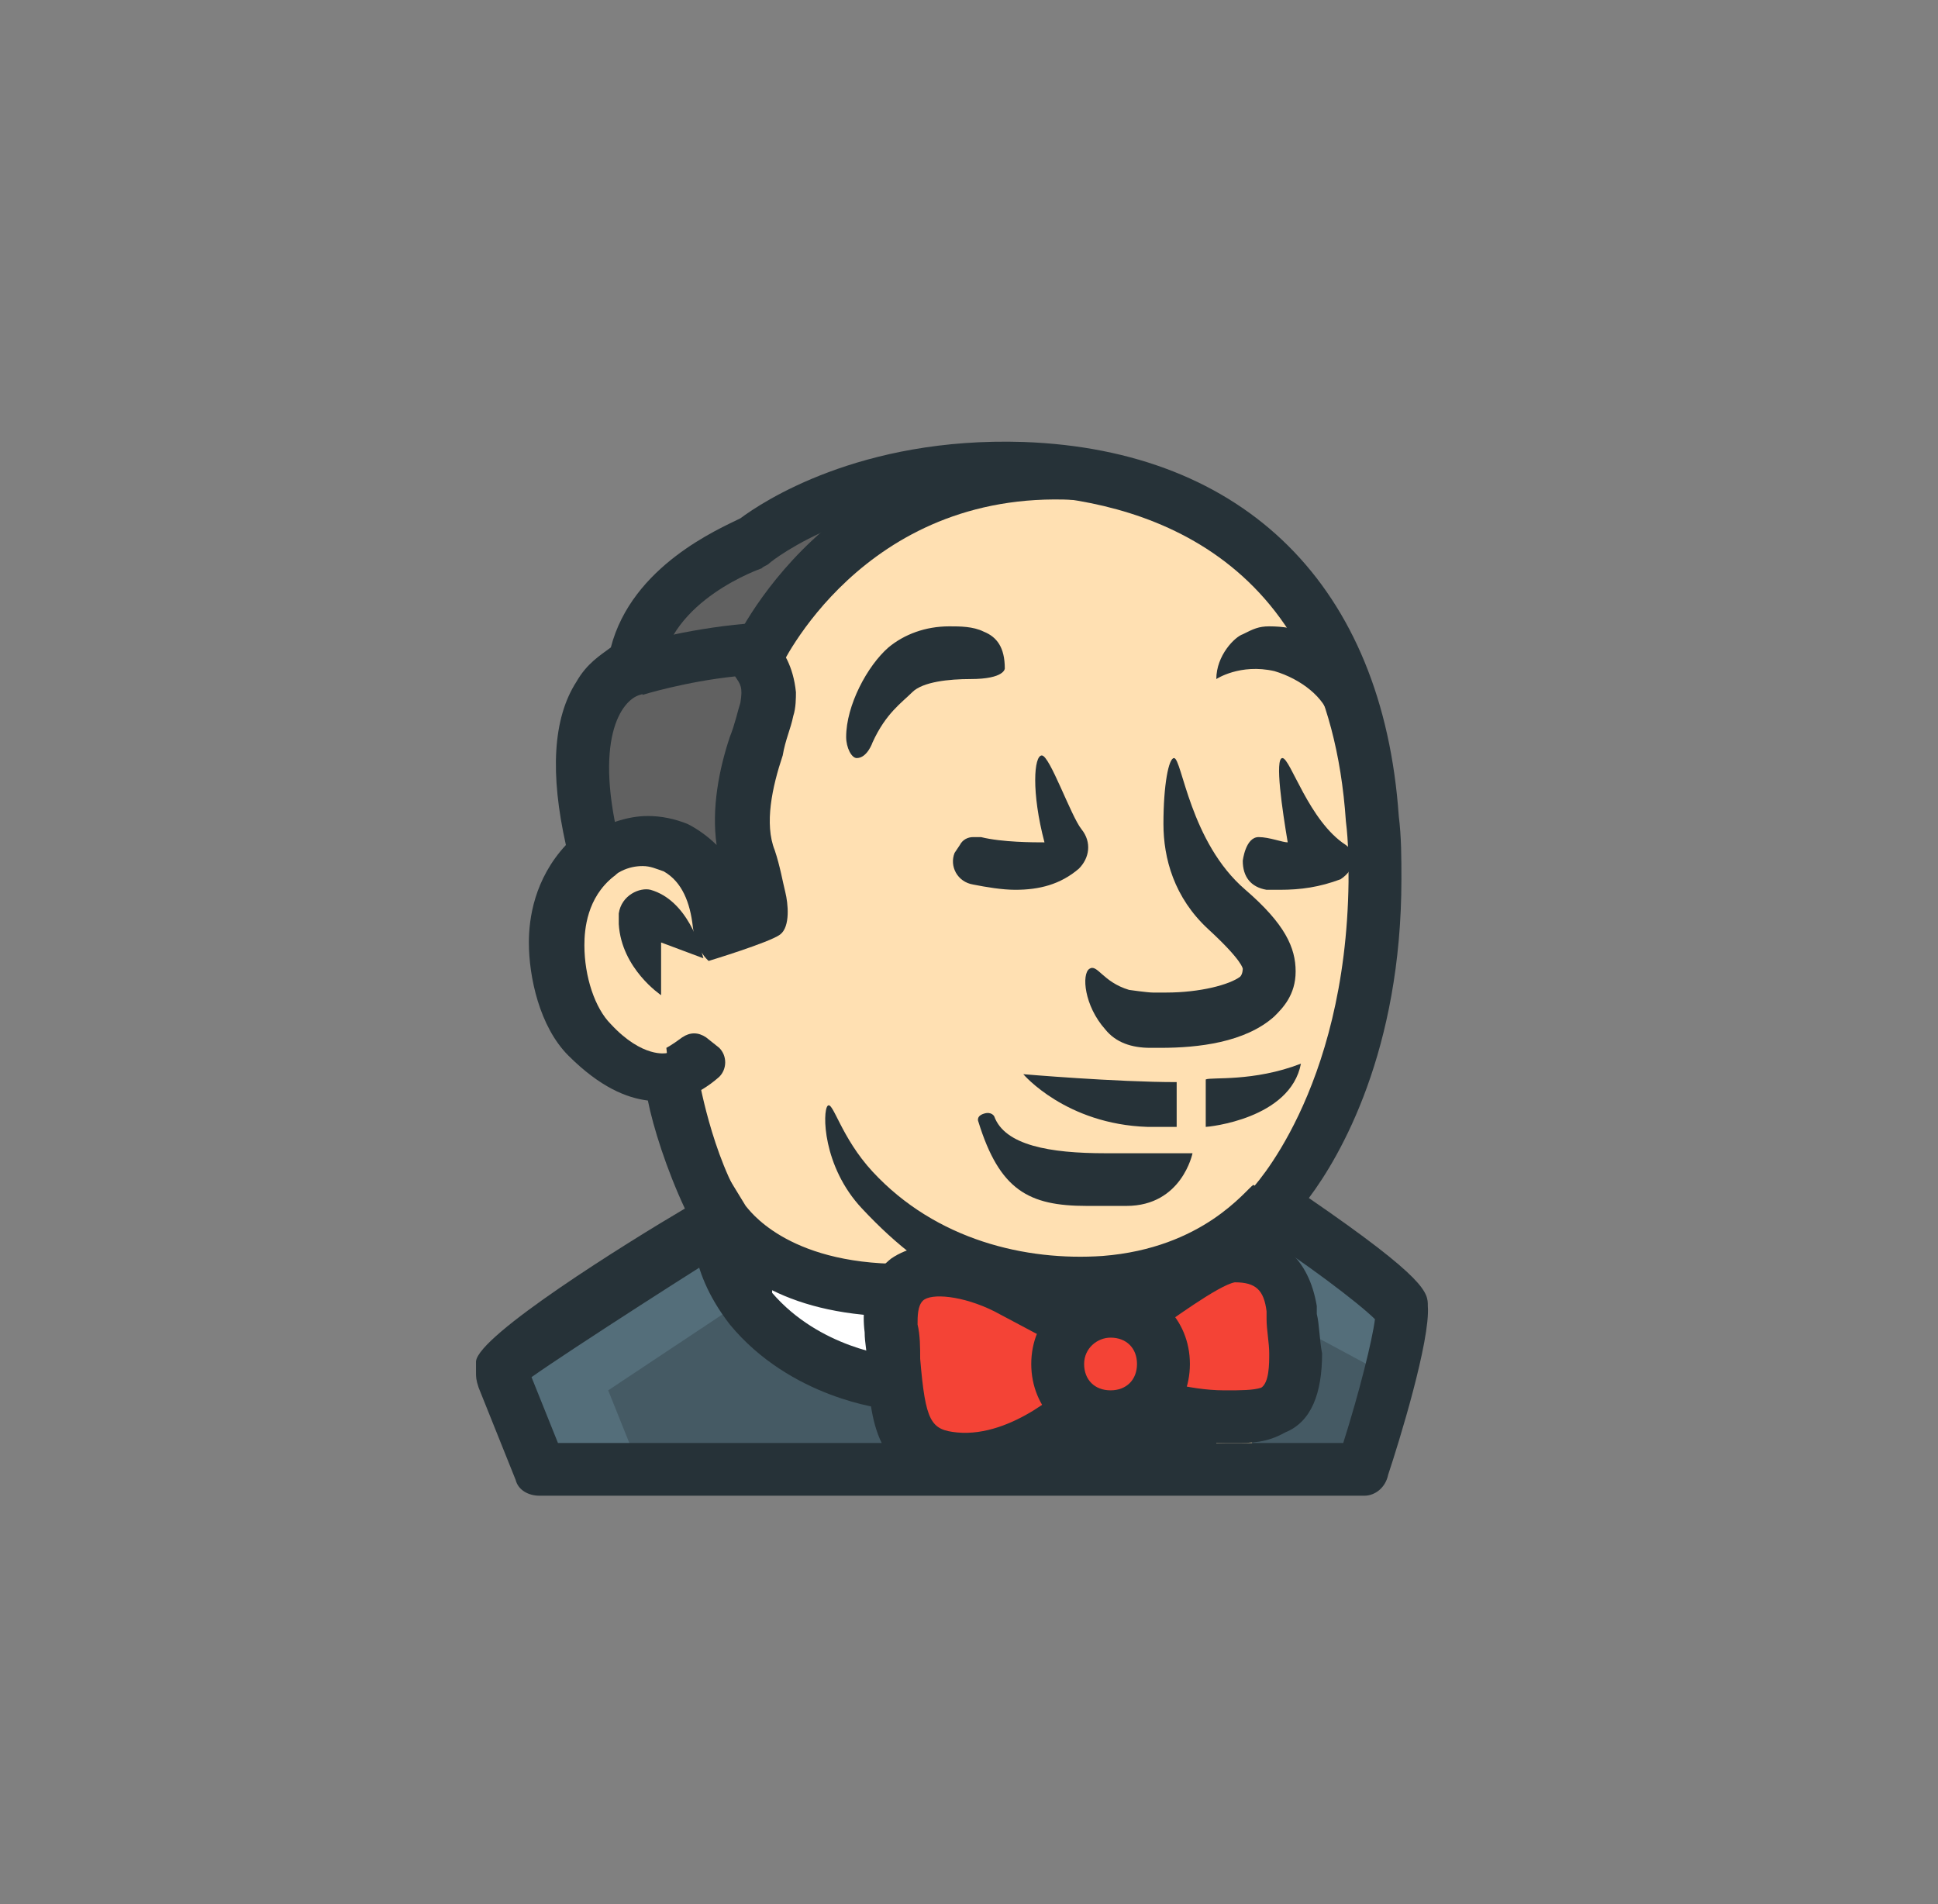 <svg width="57" height="56" viewBox="0 0 57 56" fill="none" xmlns="http://www.w3.org/2000/svg">
<rect x="0" y="0" width="57" height="56" fill="#808080" stroke="none"/>
<path d="M21.154 35.854C20.766 36.086 14.778 39.882 14.778 40.115C14.778 40.425 14.778 40.425 14.778 40.425L15.866 43.214H40.129C40.129 43.214 41.295 39.495 41.218 38.565C41.218 38.1 37.33 35.544 37.33 35.544C37.33 35.544 40.362 32.522 40.44 25.936C40.44 25.317 40.44 24.697 40.362 24.077C39.818 16.639 35.074 14.005 30.097 13.772C25.043 13.617 22.243 15.942 22.243 15.942C22.243 15.942 19.055 17.026 18.744 19.583C18.744 19.583 16.255 20.048 17.577 25.084C16.566 25.859 16.333 26.944 16.333 27.718C16.333 28.726 16.644 29.888 17.266 30.585C18.588 31.98 19.677 31.67 19.677 31.67C19.677 31.67 20.143 34.149 21.154 35.854Z" fill="#FFE0B2"/>
<path d="M37.952 38.488C37.796 37.481 37.33 37.016 36.319 37.016H36.163C35.852 37.093 35.385 37.248 34.063 38.178L33.286 38.72C33.13 38.643 32.897 38.565 32.664 38.565C32.275 38.565 31.964 38.72 31.653 38.953L30.875 38.565L29.553 37.868C28.853 37.558 28.153 37.326 27.609 37.326C27.22 37.326 26.909 37.403 26.598 37.558C26.209 37.868 26.054 38.333 26.131 38.953C26.131 39.263 26.209 39.65 26.209 39.96C26.365 41.587 26.442 42.749 27.998 42.827C28.076 42.827 28.153 42.827 28.231 42.827C29.086 42.827 30.097 42.517 31.03 41.819L31.73 41.355C31.964 41.51 32.275 41.664 32.586 41.664C32.975 41.664 33.286 41.51 33.519 41.355L34.608 41.587C35.074 41.664 35.463 41.742 35.852 41.742H36.163C36.552 41.742 36.941 41.742 37.33 41.51C37.796 41.277 38.029 40.735 38.029 39.882C38.029 39.495 37.952 39.108 37.952 38.798V38.488Z" fill="#F44336"/>
<path d="M26.209 40.037C26.209 39.727 26.131 39.418 26.131 39.03C26.054 38.565 26.131 38.255 26.287 37.946C22.399 37.868 21.154 35.854 21.154 35.854C21.154 35.854 20.921 37.093 22.01 38.488C23.643 40.425 26.131 40.657 26.131 40.657H26.287C26.287 40.502 26.287 40.27 26.209 40.037Z" fill="white"/>
<path d="M27.142 43.214L26.598 42.129C26.52 41.897 26.442 41.664 26.365 41.277L26.287 40.735L25.742 40.657C25.043 40.502 23.332 40.037 22.088 38.565C21.699 38.1 21.465 37.558 21.31 37.016L20.999 36.008L20.143 36.551C18.588 37.558 16.022 39.185 15.166 39.882L14.7 40.27L15.866 43.214H27.142Z" fill="#546E7A"/>
<path d="M18.821 43.214H27.142L26.598 42.129C26.52 41.897 26.442 41.664 26.365 41.277L26.287 40.735L25.742 40.657C25.043 40.502 23.332 40.037 22.088 38.565C22.01 38.488 21.932 38.333 21.854 38.255L17.888 40.89L18.821 43.214Z" fill="#455A64"/>
<path d="M40.984 38.178C40.518 37.713 39.118 36.706 38.574 36.318L38.029 35.931C37.874 36.086 37.563 36.473 37.019 36.861L37.563 37.403C37.796 37.636 37.952 38.023 38.029 38.41V38.643C38.107 38.953 38.107 39.34 38.107 39.727C38.107 41.045 37.641 41.277 37.407 41.355C37.252 41.432 37.019 41.51 36.785 41.51L36.863 43.059H40.051L40.207 42.517C40.596 41.277 41.062 39.495 41.14 38.72V38.333L40.984 38.178Z" fill="#546E7A"/>
<path d="M40.129 43.214L40.285 42.672C40.518 42.052 40.673 41.2 40.907 40.502L38.029 38.953C38.029 39.185 38.107 39.495 38.107 39.805C38.107 41.122 37.641 41.355 37.407 41.432C37.252 41.51 37.019 41.587 36.785 41.587L36.863 43.136L40.129 43.214Z" fill="#455A64"/>
<path d="M17.344 25.239L17.422 25.162C17.811 24.852 18.355 24.619 18.821 24.619C19.288 24.619 19.521 24.774 19.755 24.852C20.766 25.394 20.999 26.401 21.077 27.099V27.253C21.543 27.099 22.01 26.944 22.165 26.866C22.165 26.789 22.165 26.634 22.088 26.401C22.01 26.091 21.932 25.704 21.776 25.317C21.465 24.464 21.543 23.38 22.01 21.985L22.088 21.83C22.165 21.52 22.321 21.21 22.321 20.978C22.321 20.745 22.399 20.513 22.399 20.436C22.399 20.203 22.321 20.048 22.243 19.816L22.088 19.428L22.321 19.041C23.021 17.879 25.587 14.005 30.797 14.005C30.953 14.005 31.108 14.005 31.342 14.005H31.186C30.875 13.85 30.486 13.772 30.097 13.772C29.942 13.772 29.709 13.772 29.553 13.772C25.354 13.772 22.788 15.554 22.321 15.864L22.243 15.942L22.165 16.019C21.699 16.174 19.288 17.181 18.821 19.273L18.666 19.506L18.355 19.661C18.044 19.816 17.811 20.048 17.655 20.358C17.111 21.288 17.033 22.682 17.422 24.619L17.499 25.007L17.188 25.394L17.111 25.471C17.188 25.394 17.266 25.317 17.344 25.239Z" fill="#616161"/>
<path d="M31.108 41.664H35.774V43.214H31.108V41.664ZM20.377 27.253C20.299 26.556 20.066 25.936 19.521 25.627C19.288 25.549 19.133 25.471 18.899 25.471C18.51 25.471 18.044 25.627 17.655 26.169L17.111 24.619C17.811 24.232 18.433 23.999 19.055 23.999C19.444 23.999 19.832 24.077 20.221 24.232C20.532 24.387 20.843 24.619 21.077 24.852C20.921 23.767 21.154 22.605 21.465 21.675C21.621 21.288 21.699 20.9 21.776 20.668C21.854 20.203 21.776 20.125 21.621 19.893C20.143 20.048 18.899 20.436 18.899 20.436L18.51 18.963C18.588 18.963 20.143 18.498 21.932 18.344L22.476 18.266L22.71 18.731C22.71 18.731 22.787 18.808 22.787 18.886C23.021 19.118 23.332 19.583 23.41 20.358C23.41 20.513 23.41 20.823 23.332 21.055C23.254 21.443 23.099 21.753 23.021 22.218C22.71 23.147 22.476 24.232 22.787 25.007C22.943 25.471 23.021 25.936 23.099 26.246C23.176 26.556 23.254 27.253 22.943 27.486C22.632 27.718 20.843 28.261 20.843 28.261C20.843 28.261 20.454 27.951 20.377 27.253Z" fill="#263238"/>
<path d="M22.943 19.661L21.543 19.041C21.543 18.963 24.421 12.688 31.653 13.152L31.575 14.702C25.354 14.392 22.943 19.661 22.943 19.661Z" fill="#263238"/>
<path d="M26.442 37.946C22.476 37.946 21.154 35.854 21.154 35.854C21.154 35.854 20.921 37.093 22.01 38.488C23.643 40.425 26.131 40.657 26.131 40.657" fill="white"/>
<path d="M26.054 41.432C25.976 41.432 23.254 41.122 21.465 38.953C20.143 37.248 20.377 35.854 20.454 35.699L20.843 33.684L21.932 35.466C22.01 35.544 23.099 37.171 26.52 37.171V38.72C24.887 38.72 23.643 38.41 22.71 37.946C22.71 37.946 22.71 37.946 22.71 38.023C24.11 39.65 26.209 39.882 26.287 39.882L26.054 41.432ZM36.319 42.439C36.241 42.439 36.163 42.439 36.085 42.439C34.685 42.439 33.364 41.974 33.286 41.974L33.83 40.502C33.83 40.502 34.919 40.89 36.008 40.89H36.085C36.474 40.89 36.863 40.89 37.096 40.812C37.33 40.657 37.33 40.115 37.33 39.805C37.33 39.495 37.252 39.108 37.252 38.798V38.565C37.174 37.946 36.941 37.713 36.319 37.713C35.852 37.791 34.374 38.875 33.83 39.263L33.441 39.572L32.508 38.333L32.819 38.1C34.297 37.016 35.463 36.241 36.241 36.241C37.641 36.241 38.496 37.016 38.729 38.41V38.643C38.807 38.953 38.807 39.418 38.885 39.805C38.885 40.967 38.574 41.819 37.796 42.129C37.252 42.439 36.785 42.439 36.319 42.439Z" fill="#263238"/>
<path d="M28.231 43.679C28.153 43.679 28.076 43.679 27.998 43.679C25.742 43.524 25.587 41.742 25.509 40.115C25.509 39.805 25.431 39.495 25.431 39.185C25.276 37.946 25.82 37.326 26.209 37.016C27.22 36.318 28.775 36.628 29.942 37.171L32.275 38.41L31.575 39.805L29.242 38.565C28.309 38.1 27.376 38.023 27.142 38.255C26.987 38.41 26.987 38.72 26.987 38.953C27.064 39.263 27.064 39.65 27.064 39.96C27.22 41.819 27.376 42.052 28.153 42.129C29.786 42.284 31.419 40.735 31.419 40.657L32.508 41.742C32.353 41.897 30.486 43.679 28.231 43.679ZM25.665 21.83C25.665 21.83 25.509 22.295 25.198 22.295C25.043 22.295 24.887 21.985 24.887 21.675C24.887 20.745 25.509 19.583 26.131 19.041C26.598 18.654 27.22 18.421 27.92 18.421C28.231 18.421 28.62 18.421 28.931 18.576C29.32 18.731 29.553 19.041 29.553 19.661C29.553 19.661 29.553 19.971 28.542 19.971C27.92 19.971 27.142 20.048 26.831 20.358C26.52 20.668 26.054 20.978 25.665 21.83ZM29.864 26.169C29.475 26.169 29.009 26.091 28.62 26.014C28.153 25.936 27.92 25.471 28.076 25.084L28.231 24.852C28.309 24.697 28.464 24.619 28.62 24.619C28.698 24.619 28.775 24.619 28.853 24.619C29.475 24.774 30.408 24.774 30.72 24.774C30.331 23.302 30.408 22.218 30.642 22.218C30.875 22.218 31.497 23.999 31.808 24.387C32.119 24.774 32.041 25.239 31.73 25.549C31.186 26.014 30.564 26.169 29.864 26.169ZM37.641 26.169C37.485 26.169 37.407 26.169 37.252 26.169C36.785 26.091 36.552 25.781 36.552 25.317C36.552 25.317 36.63 24.619 37.019 24.619C37.33 24.619 37.718 24.774 37.874 24.774C37.718 23.845 37.485 22.295 37.718 22.295C37.952 22.295 38.496 24.154 39.585 24.852C39.896 25.084 39.896 25.549 39.429 25.859C38.807 26.091 38.263 26.169 37.641 26.169ZM39.118 21.133C38.963 20.513 38.263 19.971 37.485 19.738C36.474 19.506 35.774 19.971 35.774 19.971C35.774 19.273 36.319 18.731 36.552 18.654C36.863 18.498 37.019 18.421 37.33 18.421C38.963 18.421 39.585 19.428 40.129 20.436L39.118 21.133Z" fill="#263238"/>
<path d="M34.141 30.817C34.063 30.817 33.908 30.817 33.83 30.817C33.286 30.817 32.819 30.663 32.508 30.275C31.886 29.578 31.808 28.648 32.041 28.493C32.275 28.338 32.43 28.881 33.208 29.113C33.208 29.113 33.752 29.191 33.908 29.191C34.063 29.191 34.141 29.191 34.297 29.191C35.308 29.191 36.163 28.958 36.474 28.726C36.552 28.648 36.552 28.493 36.552 28.493C36.552 28.493 36.552 28.261 35.541 27.331C34.53 26.401 34.219 25.239 34.219 24.232C34.219 23.07 34.374 22.295 34.53 22.295C34.763 22.295 34.997 24.774 36.63 26.169C37.796 27.176 38.107 27.873 38.107 28.571C38.107 29.268 37.718 29.655 37.485 29.888C36.63 30.663 35.23 30.817 34.141 30.817ZM33.752 33.142C31.342 33.064 30.097 31.592 30.097 31.592C30.097 31.592 32.819 31.825 34.608 31.825V33.142H33.752ZM35.463 33.142V31.747C35.619 31.67 36.863 31.825 38.263 31.282C37.952 32.909 35.541 33.142 35.463 33.142ZM31.964 35.466C30.253 35.466 29.398 35.001 28.775 32.987C28.775 32.987 28.698 32.832 28.931 32.755C29.164 32.677 29.242 32.832 29.242 32.832C29.553 33.684 30.875 33.917 32.508 33.917C32.586 33.917 32.664 33.917 32.741 33.917C33.519 33.917 35.074 33.917 35.074 33.917C35.074 33.917 34.763 35.466 33.13 35.466C32.897 35.466 32.119 35.466 31.964 35.466Z" fill="#263238"/>
<path d="M31.886 38.565C29.398 38.565 27.453 37.791 25.354 35.544C24.187 34.304 24.187 32.677 24.343 32.522C24.498 32.367 24.732 33.452 25.665 34.459C27.531 36.473 30.175 37.093 32.43 36.938C35.385 36.706 36.63 35.001 36.863 34.846L38.185 35.776C38.107 35.854 36.319 38.178 32.586 38.488C32.275 38.565 32.119 38.565 31.886 38.565ZM19.755 32.367L19.599 30.817C19.599 30.817 19.755 30.74 20.066 30.508C20.299 30.353 20.532 30.353 20.766 30.508L21.154 30.817C21.388 31.05 21.388 31.437 21.154 31.67C20.454 32.29 19.832 32.367 19.755 32.367ZM19.444 27.718L20.688 28.183C20.61 27.873 20.221 26.479 19.133 26.169C18.821 26.091 18.277 26.324 18.199 26.866C18.199 26.866 18.199 27.021 18.199 27.099V27.176C18.277 28.493 19.444 29.268 19.444 29.268V27.718Z" fill="#263238"/>
<path d="M32.664 42.439C31.342 42.439 30.331 41.432 30.331 40.115C30.331 38.798 31.342 37.791 32.664 37.791C33.986 37.791 34.997 38.798 34.997 40.115C34.997 41.432 33.986 42.439 32.664 42.439ZM32.664 39.34C32.275 39.34 31.886 39.65 31.886 40.115C31.886 40.58 32.197 40.89 32.664 40.89C33.13 40.89 33.441 40.58 33.441 40.115C33.441 39.65 33.13 39.34 32.664 39.34Z" fill="#263238"/>
<path d="M40.129 43.989H15.866C15.555 43.989 15.244 43.834 15.166 43.524L14.078 40.812C14 40.58 14 40.502 14 40.347V40.037C14.078 39.263 18.433 36.551 20.143 35.544C19.599 34.382 19.21 33.142 19.055 32.367C18.433 32.29 17.655 31.98 16.722 31.05C15.866 30.198 15.555 28.726 15.555 27.718C15.555 27.021 15.711 25.859 16.644 24.852C16.177 22.76 16.255 21.133 16.955 20.048C17.266 19.506 17.655 19.273 17.966 19.041C18.588 16.639 21.154 15.554 21.776 15.244C22.399 14.78 25.276 12.843 30.097 12.998C36.63 13.23 40.673 17.259 41.14 23.999C41.218 24.619 41.218 25.239 41.218 25.859C41.218 30.895 39.429 33.994 38.496 35.234C41.995 37.636 41.995 38.023 41.995 38.41C42.073 39.418 41.14 42.439 40.829 43.369C40.751 43.756 40.44 43.989 40.129 43.989ZM16.411 42.439H39.507C39.974 40.967 40.362 39.418 40.44 38.798C39.974 38.333 38.34 37.093 36.863 36.163C36.707 36.008 36.552 35.854 36.552 35.621C36.552 35.389 36.63 35.156 36.785 35.001C36.785 35.001 39.585 32.135 39.663 25.936C39.663 25.394 39.663 24.774 39.585 24.154C39.04 16.097 33.364 14.702 30.02 14.547C25.354 14.392 22.71 16.484 22.632 16.562C22.554 16.639 22.476 16.639 22.399 16.716C22.399 16.716 19.677 17.646 19.444 19.738C19.366 20.048 19.133 20.358 18.821 20.436C18.277 20.59 17.422 21.753 18.277 25.007C18.355 25.317 18.277 25.627 18.044 25.781C17.266 26.401 17.188 27.331 17.188 27.796C17.188 28.726 17.499 29.655 17.966 30.12C18.899 31.127 19.599 30.973 19.599 30.973C19.832 30.895 20.066 30.973 20.221 31.05C20.377 31.205 20.532 31.36 20.532 31.592C20.532 31.592 20.921 33.994 21.932 35.544C22.01 35.699 22.088 35.931 22.01 36.163C21.932 36.396 21.854 36.551 21.621 36.628C21.077 36.938 16.722 39.727 15.633 40.502L16.411 42.439Z" fill="#263238"/>
</svg>
